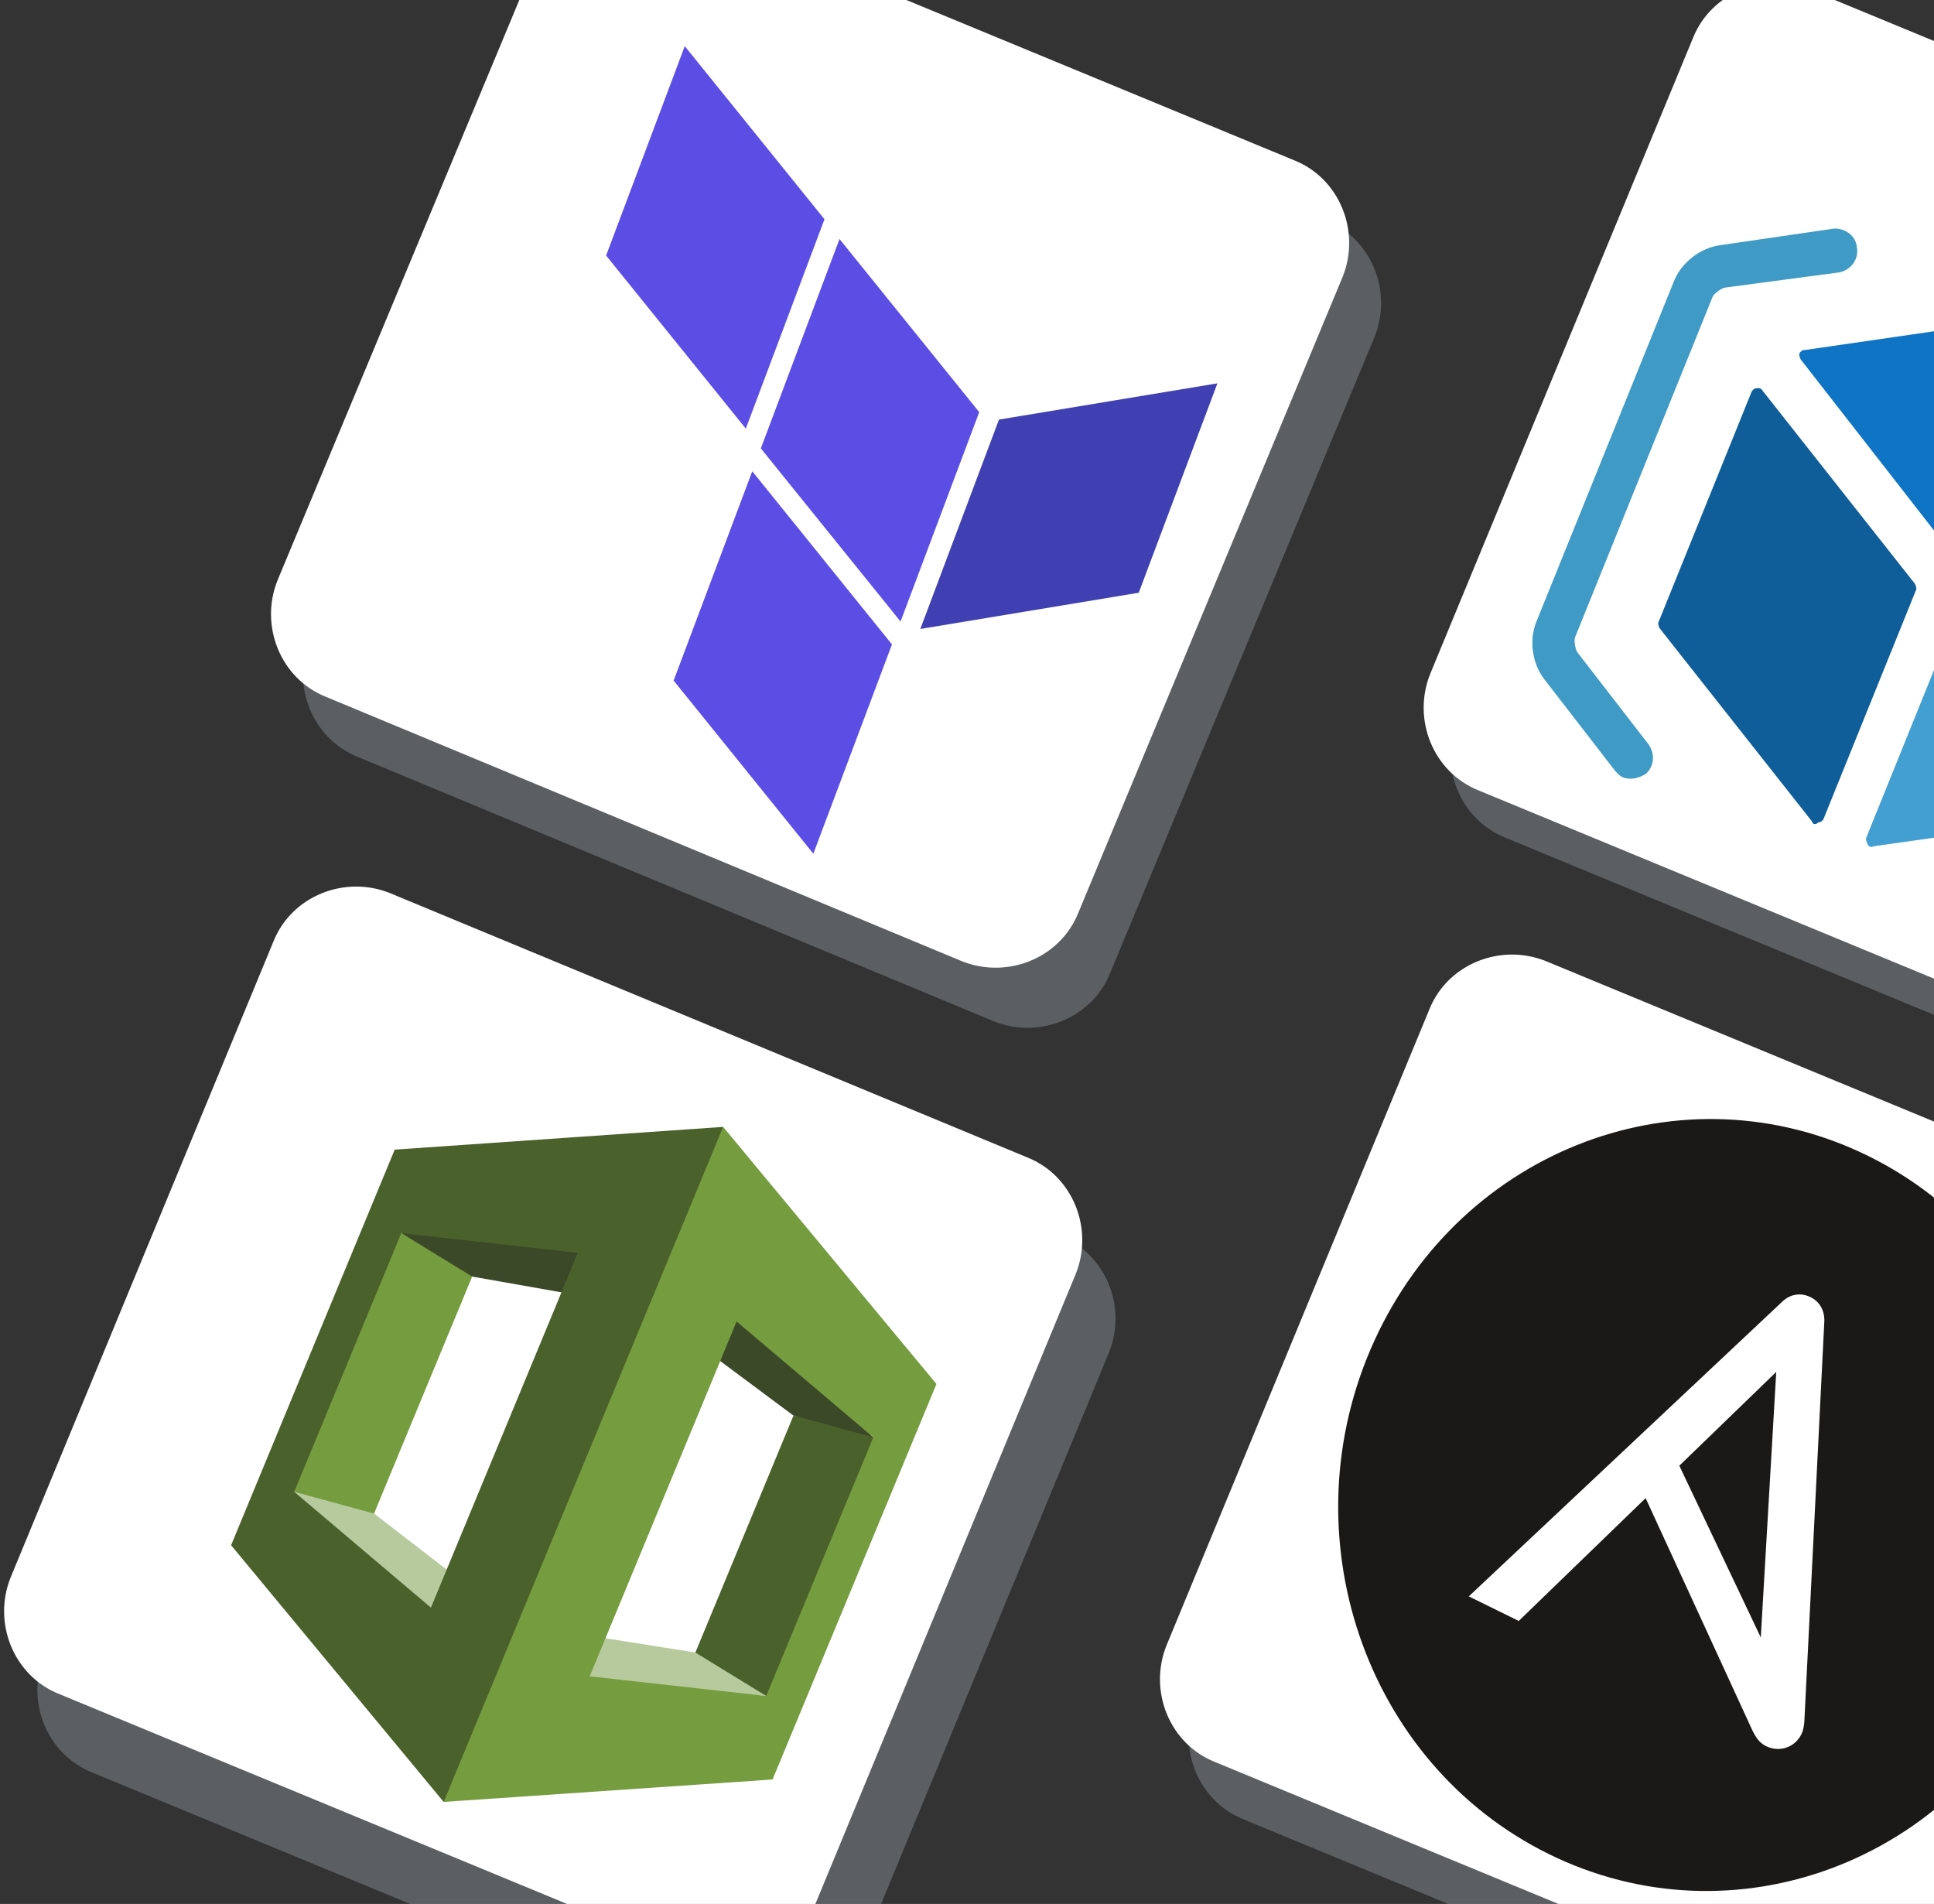 <?xml version="1.0" encoding="UTF-8" standalone="no"?>
<svg
   xmlns:dc="http://purl.org/dc/elements/1.1/"
   xmlns:cc="http://creativecommons.org/ns#"
   xmlns:rdf="http://www.w3.org/1999/02/22-rdf-syntax-ns#"
   xmlns:svg="http://www.w3.org/2000/svg"
   xmlns="http://www.w3.org/2000/svg"
   xmlns:sodipodi="http://sodipodi.sourceforge.net/DTD/sodipodi-0.dtd"
   xmlns:inkscape="http://www.inkscape.org/namespaces/inkscape"
   version="1.1"
   id="Layer_1"
   x="0px"
   y="0px"
   viewBox="0 0 128 126"
   style="enable-background:new 0 0 128 126;"
   xml:space="preserve"
   sodipodi:docname="infrastructure.svg"
   inkscape:version="1.0.2-2 (e86c870879, 2021-01-15)"><rect x="0" y="0" width="128" height="126" fill="#333333" stroke="none"/><defs
   id="defs96" /><sodipodi:namedview
   pagecolor="#ffffff"
   bordercolor="#666666"
   borderopacity="1"
   objecttolerance="10"
   gridtolerance="10"
   guidetolerance="10"
   inkscape:pageopacity="0"
   inkscape:pageshadow="2"
   inkscape:window-width="2400"
   inkscape:window-height="1284"
   id="namedview94"
   showgrid="false"
   inkscape:zoom="4.7252691"
   inkscape:cx="52.26814"
   inkscape:cy="78.342953"
   inkscape:window-x="-9"
   inkscape:window-y="-9"
   inkscape:window-maximized="1"
   inkscape:current-layer="Layer_1" />
<style
   type="text/css"
   id="style2">
	.st0{opacity:0.3;fill:#BDC5D1;}
	.st1{fill:#FFFFFF;}
	.st2{fill:#2684FF;}
	.st3{fill:url(#SVGID_1_);}
	.st4{fill:url(#SVGID_2_);}
	.st5{fill:#95BF47;}
	.st6{fill:#5E8E3E;}
	.st7{fill:url(#b_1_);}
	.st8{fill:url(#e_1_);}
	.st9{fill:url(#h_1_);}
	.st10{fill-rule:evenodd;clip-rule:evenodd;fill:#EA6C00;}
	.st11{fill-rule:evenodd;clip-rule:evenodd;fill:#FDAD00;}
	.st12{fill-rule:evenodd;clip-rule:evenodd;fill:#FDD231;}
	.st13{fill-rule:evenodd;clip-rule:evenodd;fill:#FEEEB7;}
</style>
<path
   class="st0"
   d="m 65.777,67.588 -42.1,-17.5 c -3,-1.2 -4.4,-4.7 -3.2,-7.7 l 17.5,-42 c 1.2,-3 4.7,-4.4 7.7,-3.2 l 42.1,17.4 c 3,1.2 4.4,4.7 3.2,7.7 l -17.5,42.1 c -1.2,3 -4.7,4.4 -7.7,3.2 z"
   id="path4" />
<path
   class="st1"
   d="m 63.665,63.612 -42.1,-17.5 c -3,-1.2 -4.4,-4.7 -3.2,-7.7 l 17.5,-42 c 1.2,-3 4.7,-4.4 7.7,-3.2 l 42.1,17.4 c 3,1.2 4.4,4.7 3.2,7.7 l -17.5,42.1 c -1.2,3 -4.7,4.4 -7.7,3.2 z"
   id="path6" />

<linearGradient
   id="SVGID_1_"
   gradientUnits="userSpaceOnUse"
   x1="-1162.484"
   y1="423.036"
   x2="-1162.489"
   y2="423.031"
   gradientTransform="matrix(1079.189 447.153 444.536 -1072.873 1066557.125 973696.75)">
	<stop
   offset="0.18"
   style="stop-color:#0052CC"
   id="stop10" />
	<stop
   offset="1"
   style="stop-color:#2684FF"
   id="stop12" />
</linearGradient>

<linearGradient
   id="SVGID_2_"
   gradientUnits="userSpaceOnUse"
   x1="-1162.034"
   y1="423.491"
   x2="-1162.04"
   y2="423.485"
   gradientTransform="matrix(1079.197 447.157 444.536 -1072.873 1065869.875 973991.312)">
	<stop
   offset="0.18"
   style="stop-color:#0052CC"
   id="stop17" />
	<stop
   offset="1"
   style="stop-color:#2684FF"
   id="stop19" />
</linearGradient>

<path
   class="st0"
   d="M48.2,134.7L6.1,117.3c-3-1.2-4.4-4.7-3.2-7.7l17.4-42.1c1.2-3,4.7-4.4,7.7-3.2l42.2,17.5  c3,1.2,4.4,4.7,3.2,7.7L56,131.6C54.6,134.5,51.2,136,48.2,134.7z"
   id="path24" />
<path
   class="st1"
   d="M46,129.5L3.9,112.1c-3-1.2-4.4-4.7-3.2-7.7l17.4-42.1c1.2-3,4.7-4.4,7.7-3.2L68,76.6c3,1.2,4.4,4.7,3.2,7.7  l-17.4,42.1C52.4,129.3,49,130.8,46,129.5z"
   id="path26" />



<path
   class="st0"
   d="M124.4,137.8l-42.1-17.4c-3-1.2-4.4-4.7-3.2-7.7l17.4-42.1c1.2-3,4.7-4.4,7.7-3.2l42.1,17.4  c3,1.2,4.4,4.7,3.2,7.7l-17.4,42.1C130.8,137.6,127.4,139,124.4,137.8z"
   id="path34" />
<path
   class="st1"
   d="M122.5,134l-42.1-17.4c-3-1.2-4.4-4.7-3.2-7.7l17.4-42.1c1.2-3,4.7-4.4,7.7-3.2L144.4,81c3,1.2,4.4,4.7,3.2,7.7  l-17.4,42.1C128.9,133.8,125.5,135.2,122.5,134z"
   id="path36" />

<path
   class="st0"
   d="m 141.73,72.835 -42.1,-17.4 c -3,-1.2 -4.4,-4.7 -3.2,-7.7 l 17.4,-42.1 c 1.2,-3 4.7,-4.4 7.7,-3.2 l 42.1,17.4 c 3,1.2 4.4,4.7 3.2,7.7 l -17.4,42.1 c -1.3,3 -4.7,4.4 -7.7,3.2 z"
   id="path81" />
<path
   class="st1"
   d="m 139.953,69.705 -42.1,-17.4 c -3,-1.2 -4.4,-4.7 -3.2,-7.7 L 112.053,2.505 c 1.2,-3 4.7,-4.4 7.7,-3.2 l 42.1,17.4 c 3,1.2 4.4,4.7 3.2,7.7 l -17.4,42.1 c -1.3,3 -4.7,4.4 -7.7,3.2 z"
   id="path83" />








<style
   id="style282"><![CDATA[.C{fill-rule:evenodd}]]></style><g
   transform="matrix(0.56,0.214,-0.213,0.567,35.248,39.309)"
   class="C"
   id="g296"><path
     d="m 39.1,15.557 v -24.43 l -21.16,-12.22 v 24.43 z m 0,-27.1 -21.16,-12.22 v -24.44 l 21.16,12.22 z"
     fill="#5c4ee5"
     id="path284" /><path
     d="m 62.6,-23.773 v -24.44 l -21.17,12.22 v 24.44 z"
     fill="#4040b2"
     id="path286" /><g
     fill="#5c4ee5"
     id="g294"><path
       d="m 15.62,-25.193 v -24.44 l -21.16,-12.22 v 24.44 z"
       id="path288" /><path
       d="M 53.64,-0.483"
       id="path290" /><path
       d="M 17.94,-21.093"
       id="path292" /></g></g><g
   id="g340"
   transform="matrix(0.691,0.34,-0.33,0.722,120.391,205.113)"
   style="stroke-width:1.279"><path
     d="m -33.62,-115.24 c 0,17.674 -14.326,32 -32,32 -17.674,0 -32,-14.326 -32,-32 0,-17.674 14.328,-32 32,-32 17.672,0 32,14.328 32,32"
     fill="#1a1918"
     id="path326"
     style="stroke-width:1.637" /><path
     d="m -65.08,-127.692 8.28,20.438 -12.508,-9.853 z m 14.7,25.147 -12.728,-30.655 c -0.364,-0.884 -1.1,-1.352 -1.973,-1.352 -0.873,0 -1.664,0.468 -2.028,1.352 L -81.1,-99.576 h 4.783 l 5.534,-13.863 16.515,13.343 c 0.664,0.537 1.144,0.78 1.767,0.78 1.248,0 2.338,-0.936 2.338,-2.286 0,-0.22 -0.078,-0.57 -0.218,-0.944 z"
     fill="#ffffff"
     id="path328"
     style="stroke-width:1.637" /></g><g
   id="g398"
   transform="matrix(0.682,0.295,-0.289,0.698,26.057,65.145)"
   style="stroke-width:1.335"><g
     fill="#b7ca9d"
     id="g370"
     style="stroke-width:1.783"><path
       d="m 9.1,44.262 0.447,0.507 22.573,6.4 0.102,-3.966 -15.8,-3.967 -0.774,-0.28 -6.54,1.307"
       id="path366"
       style="stroke-width:1.335" /><path
       d="m 54.9,44.262 -23.053,7.695 -0.07,-4.755 15.8,-3.967 0.7,-0.775 6.624,1.803"
       id="path368"
       style="stroke-width:1.335" /></g><path
     d="m 31.777,17.08 15.8,3.684 6.953,-0.33 0.36,-0.697 -22.026,-7.93 -1.095,5.27"
     fill="#3c4929"
     id="path372"
     style="stroke-width:1.783" /><path
     d="M 16.413,43.235 9.1,44.262 8.896,43.502 V 20.536 l 0.204,-0.8 6.608,0.5 0.705,0.536 v 22.47"
     fill="#759c3e"
     id="path374"
     style="stroke-width:1.783" /><path
     d="M 32.222,17.08 16.422,20.764 9.1,19.737 9.376,19.304 32.12,12.83 l 0.102,4.248"
     fill="#3c4929"
     id="path376"
     style="stroke-width:1.783" /><path
     d="M 31.968,0 5.713,13.252 5.726,50.754 31.968,64 l 0.4,-0.594 V 0.77 Z M 24.3,48.82 9.1,44.262 V 19.737 L 24.3,15.18 Z m 23.295,-5.587 7.313,1.028 0.4,-0.725 V 20.434 l -0.4,-0.697 -7.313,1.027 v 22.47"
     fill="#4b612c"
     id="path378"
     style="stroke-width:1.783" /><path
     d="M 31.968,64 58.274,50.755 58.287,13.253 31.968,0 Z m 7.74,-48.82 15.2,4.557 v 24.525 l -15.2,4.56 z"
     fill="#759c3e"
     id="path380"
     style="stroke-width:1.783" /></g><g
   id="g441"
   transform="rotate(22.001,38.987,298.374)"><path
     d="m 24.81,22.025 c -0.11,0 -0.11,0 -0.22,-0.11 L 10.466,13.739 c -0.11,-0.11 -0.22,-0.22 -0.22,-0.331 0,-0.11 0.11,-0.332 0.22,-0.332 L 24.48,4.901 c 0.11,-0.11 0.33,-0.11 0.441,0 l 14.124,8.175 c 0.11,0.11 0.22,0.221 0.22,0.332 0,0.11 -0.11,0.331 -0.22,0.331 l -14.014,8.176 c -0.11,0 -0.11,0.11 -0.22,0.11 z"
     fill="#0f74c4"
     id="path418" /><path
     d="m 22.824,41.912 c -0.11,0 -0.11,0 -0.22,-0.11 L 8.479,33.735 c -0.11,-0.11 -0.22,-0.22 -0.22,-0.331 V 16.943 c 0,-0.11 0.11,-0.331 0.22,-0.331 0.11,-0.11 0.332,-0.11 0.442,0 l 14.124,8.065 c 0.11,0.11 0.22,0.22 0.22,0.331 V 41.36 c 0,0.111 -0.11,0.332 -0.22,0.332 -0.11,0.221 -0.22,0.221 -0.22,0.221 z"
     fill="#0f5e9a"
     id="path420" /><path
     d="m 26.797,41.912 c -0.11,0 -0.11,0 -0.22,-0.11 C 26.466,41.691 26.355,41.58 26.355,41.47 V 25.23 c 0,-0.111 0.11,-0.332 0.221,-0.332 L 40.7,16.722 c 0.11,-0.11 0.331,-0.11 0.442,0 0.11,0.11 0.22,0.221 0.22,0.331 v 16.241 c 0,0.11 -0.11,0.332 -0.22,0.332 L 27.017,41.8 c -0.11,0.11 -0.11,0.11 -0.22,0.11 z"
     fill="#59b4d9"
     id="path422" /><path
     opacity="0.5"
     d="m 26.797,41.912 c -0.11,0 -0.11,0 -0.22,-0.11 C 26.466,41.691 26.355,41.58 26.355,41.47 V 25.23 c 0,-0.111 0.11,-0.332 0.221,-0.332 L 40.7,16.722 c 0.11,-0.11 0.331,-0.11 0.442,0 0.11,0.11 0.22,0.221 0.22,0.331 v 16.241 c 0,0.11 -0.11,0.332 -0.22,0.332 L 27.017,41.8 c -0.11,0.11 -0.11,0.11 -0.22,0.11 z"
     fill="#2e89cb"
     id="path424" /><path
     d="m 9.914,43.79 c -0.22,0 -0.441,-0.11 -0.662,-0.221 L 2.632,39.702 C 1.527,39.039 0.754,37.713 0.754,36.388 V 12.082 C 0.754,10.756 1.527,9.43 2.63,8.767 L 9.251,4.9 c 0.663,-0.331 1.546,-0.11 1.877,0.553 0.441,0.663 0.22,1.546 -0.442,1.988 l -6.62,3.757 c -0.221,0.11 -0.552,0.663 -0.552,0.884 v 24.306 c 0,0.22 0.331,0.773 0.552,0.883 l 6.62,3.867 c 0.662,0.442 0.883,1.216 0.552,1.879 -0.33,0.441 -0.772,0.773 -1.324,0.773 z m 29.683,-39 c 0.22,0 0.441,0.11 0.662,0.221 l 6.62,3.867 c 1.104,0.663 1.876,1.989 1.876,3.314 v 24.306 c 0,1.326 -0.772,2.652 -1.876,3.315 l -6.62,3.867 c -0.662,0.441 -1.545,0.11 -1.876,-0.553 -0.442,-0.663 -0.11,-1.547 0.552,-1.878 l 6.62,-3.867 c 0.221,-0.11 0.552,-0.663 0.552,-0.884 V 12.192 c 0,-0.22 -0.331,-0.773 -0.552,-0.883 L 38.935,7.442 C 38.272,7 38.052,6.116 38.383,5.452 38.713,5.011 39.155,4.79 39.597,4.79 Z"
     fill="#3f9ac5"
     id="path426" /></g></svg>
